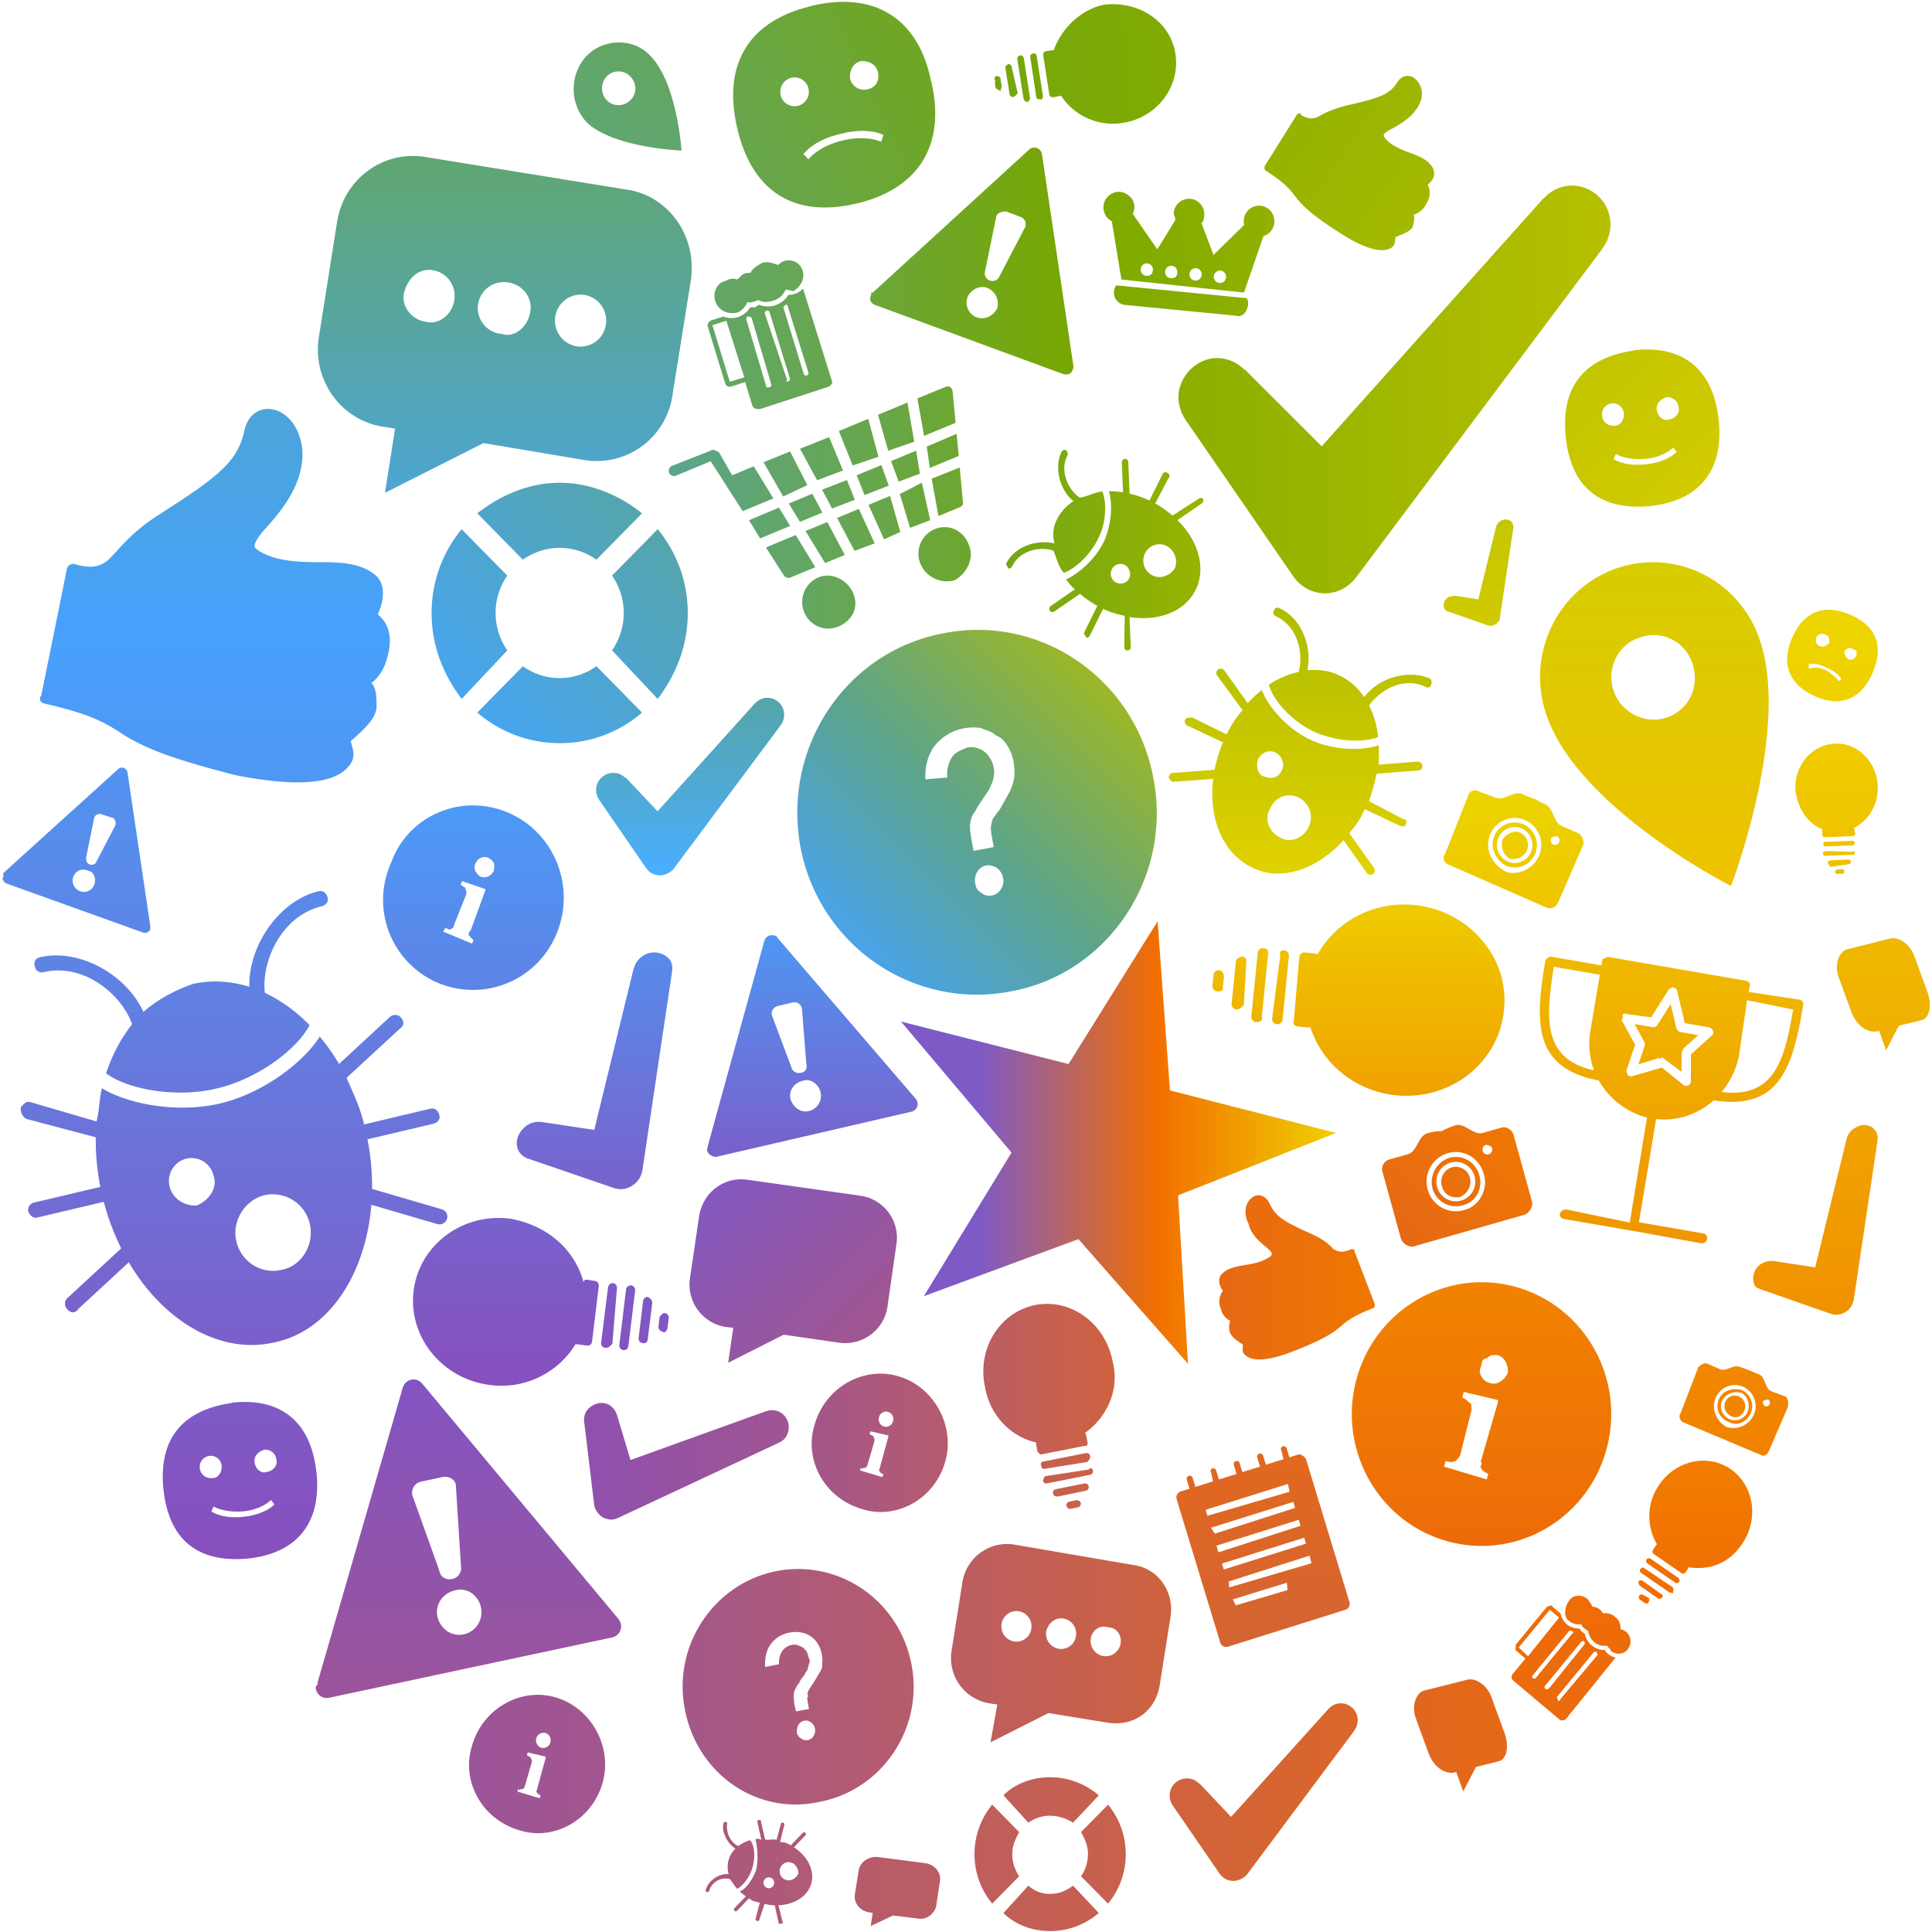 <svg width="48" height="48" viewBox="0 0 48 48" fill="none" xmlns="http://www.w3.org/2000/svg"><path fill-rule="evenodd" clip-rule="evenodd" d="m10.78 27.916-1.65.39c.083.419.118.832.114 1.232l1.735.507c.102.03.159.136.127.237a.197.197 0 0 1-.242.129l-1.638-.478c-.137 1.705-1.04 3.128-2.394 3.415-1.354.32-2.767-.519-3.632-1.987l-1.261 1.165c-.079.12-.201.09-.274-.007a.19.19 0 0 1 .011-.27l1.336-1.234a6.008 6.008 0 0 1-.434-1.156l-1.649.39c-.1.025-.172-.039-.225-.141a.19.19 0 0 1 .14-.23l1.649-.39a6.04 6.04 0 0 1-.114-1.232l-1.735-.46a.305.305 0 0 1-.127-.283c.082-.102.14-.16.242-.13l1.639.479c.073-.286.069-.562.133-.826.633.388 1.86.634 2.94.378 1.08-.256 2.074-1.028 2.473-1.66.173.207.335.434.48.68l1.26-1.166a.195.195 0 0 1 .274.007c.073.087.096.197-.01.27L8.61 26.779c.178.412.342.744.435 1.157l1.648-.391c.1-.024.202.04.225.179.024.065-.04.168-.14.192Zm-6.148.87a.572.572 0 0 0-.42.686c.071.307.373.498.675.478.303-.123.525-.43.42-.738a.562.562 0 0 0-.675-.426Zm1.94.909c-.504.12-.817.665-.7 1.143.117.512.621.83 1.125.711.503-.095.817-.631.7-1.143a.944.944 0 0 0-1.126-.711Zm1.43-7.182c-1.032.244-1.512 1.4-1.421 2.154.395.186.772.456 1.11.802-.293.574-1.249 1.324-2.304 1.574-1.056.25-2.24.007-2.752-.377.153-.462.373-.872.647-1.218-.246-.716-1.18-1.537-2.212-1.293-.067.024-.201-.04-.2-.142-.048-.102.015-.205.115-.228.976-.232 2.152.422 2.577 1.354.348-.297.76-.53 1.23-.692.469-.111.951-.067 1.403.068-.024-1.027.746-2.142 1.722-2.373.1-.024.201.04.225.168.023.077-.04.179-.14.203Z" fill="url(#a)"/><path fill-rule="evenodd" clip-rule="evenodd" d="m19.486 45.338-.105.426a.47.47 0 0 1 .265.083l.3-.312a.043.043 0 0 1 .063 0 .048.048 0 0 1 0 .066l-.284.294c.336.221.52.57.433.893-.086.324-.418.53-.817.548l.098.4c.033.073-.009.05-.033.056-.012.007-.048-.007-.054.015l-.103-.47a.86.86 0 0 1-.253-.038l-.139.419c-.006 0-.03.014-.055.007-.01-.007-.037-.025-.03-.055l.104-.395c-.061-.03-.184-.025-.266-.114l-.299.311a.043.043 0 0 1-.063 0 .048.048 0 0 1 0-.065l.283-.294a1.21 1.21 0 0 1-.154-.122c.15-.042.34-.324.408-.535.07-.305.022-.59-.015-.759.015-.013.08-.022.146.014l-.098-.438a.048.048 0 0 1 .033-.058c.023-.006.053.008.054.033l.103.453c.094.024.19-.016.287.008l.105-.395a.044.044 0 0 1 .055-.031.045.045 0 0 1 .03.055Zm-.513 1.404a.136.136 0 0 0 .094.166.133.133 0 0 0 .163-.095.136.136 0 0 0-.094-.166.133.133 0 0 0-.163.095Zm.405-.31a.226.226 0 0 0 .156.277c.119.033.24-.038.301-.158.004-.12-.066-.245-.184-.278a.222.222 0 0 0-.273.16Zm-1.315-1.112c-.027.247.117.479.282.544a.91.91 0 0 1 .29-.145c.115.127.132.414.064.666-.067.253-.25.477-.387.543-.071-.085-.124-.178-.177-.242a.422.422 0 0 0-.515.291.044.044 0 0 1-.054.032.045.045 0 0 1-.032-.055c.063-.233.33-.41.569-.395a.65.65 0 0 1-.004-.34c.03-.111.09-.209.172-.29-.177-.11-.356-.4-.294-.633a.044.044 0 0 1 .054-.031c.044.006.038.031.032.055Z" fill="url(#b)"/><path fill-rule="evenodd" clip-rule="evenodd" d="m34.79 20.52-.886-.417c-.11.274-.238.42-.38.6l.612.858c.036.092.025.119-.025.153a.113.113 0 0 1-.155-.029l-.577-.809c-.658.726-1.553 1.031-2.247.688-.755-.343-1.11-1.235-.99-2.214l-.98.074c-.062.005-.08-.04-.123-.101a.107.107 0 0 1 .1-.119l1.038-.079a3.47 3.47 0 0 1 .206-.682l-.885-.417a.11.11 0 0 1-.053-.146c.025-.055.09-.049.176-.054l.853.418c.109-.22.237-.42.397-.6l-.63-.858a.109.109 0 0 1 .025-.153.113.113 0 0 1 .156.029l.577.809c.11-.122.228-.23.35-.328.151.405.623.96 1.203 1.233.58.274 1.302.282 1.704.139.006.157 0 .318 0 .482l.96-.075a.115.115 0 0 1 .122.102.107.107 0 0 1-.099.119l-1.038.079a5.244 5.244 0 0 1-.189.682l.868.456c.054-.013.078.052.053.107-.026.055-.04.08-.144.054Zm-3.098-1.823c-.163-.077-.347-.005-.43.16-.076.165-.005.414.157.438.2.076.355.005.43-.16.076-.141.005-.361-.157-.438Zm.564 1.113c-.271-.127-.592-.008-.718.318-.125.224-.008.55.263.678.27.156.592.008.717-.267a.553.553 0 0 0-.262-.729Zm3.158-2.747c-.554-.262-1.141.09-1.398.466.114.227.192.485.224.782-.333.138-1.002.134-1.597-.134-.567-.267-1.02-.792-1.119-1.164a2.13 2.13 0 0 1 .741-.32c.117-.415.008-1.125-.575-1.386-.054-.026-.077-.09-.034-.14.007-.06.071-.085.125-.06.555.248.83.97.698 1.546.276-.027.556.01.8.13.253.118.457.306.615.537.348-.475 1.087-.704 1.64-.457.025.026.049.091.023.146-.025.092-.089.08-.143.054Z" fill="url(#c)"/><path fill-rule="evenodd" clip-rule="evenodd" d="m29.027 11.887-.326.622c.159.087.302.189.43.3l.685-.441c-.007.014.043-.016.067.022a.087.087 0 0 1-.025.117l-.604.416c.53.514.715 1.215.448 1.738-.268.54-.927.783-1.64.669l.032.741c.002.046-.033.086-.066.09-.056.003-.094-.032-.096-.067l.012-.796a2.104 2.104 0 0 1-.538-.172l-.326.658c-.02.04-.068.095-.107.036.002-.02-.056-.069-.036-.11l.326-.657a2.506 2.506 0 0 1-.43-.3l-.64.44a.078.078 0 0 1-.111-.022.087.087 0 0 1 .024-.116l.605-.417c-.086-.043-.163-.177-.23-.238.298-.138.714-.481.928-.912.213-.432.236-.976.141-1.283.115 0 .232.008.352.027l-.031-.742a.086.086 0 0 1 .077-.09c.045-.003.082.032.084.09l.033.774c.164.038.33.095.493.172l.326-.659a.08.08 0 0 1 .108-.036c.04.02.107.07.035.146Zm-1.405 2.258a.247.247 0 0 0 .107.328c.119.06.264.012.323-.098.06-.101.012-.278-.106-.339a.239.239 0 0 0-.324.109Zm.827-.4a.41.41 0 0 0 .178.548c.198.101.439.02.564-.18a.448.448 0 0 0-.204-.548.398.398 0 0 0-.538.18Zm-1.931-2.422c-.204.386.038.864.306 1.04.212-.028.36-.133.564-.151.106.255.11.78-.122 1.202-.21.422-.612.75-.839.817-.145-.178-.17-.364-.255-.55-.299-.107-.82-.028-1.024.384-.02.04-.069.091-.108.036-.004-.02-.056-.069-.036-.11.193-.389.727-.603 1.198-.489a.788.788 0 0 1 .06-.601c.093-.188.235-.337.408-.45-.34-.274-.488-.838-.296-1.227a.08.08 0 0 1 .108-.037c.04.02.056.07.036.136Z" fill="url(#d)"/><path fill-rule="evenodd" clip-rule="evenodd" d="M32.556 25.518a.126.126 0 0 1-.059.01l-.258-.027c-.072-.008-.123-.073-.098-.095l.14-1.625a.13.13 0 0 1 .141-.118l.259.027c.02.002.039.01.056.02.453-.817 1.39-1.33 2.412-1.224 1.354.14 2.362 1.31 2.217 2.616-.13 1.304-1.334 2.249-2.69 2.109-1.022-.106-1.837-.799-2.12-1.693Zm-.534-1.764-.157 1.575a.13.13 0 0 1-.143.118.131.131 0 0 1-.116-.144l.204-1.575c-.04-.073.025-.126.096-.118a.131.131 0 0 1 .116.144Zm-.516-.053-.158 1.575c.038.073-.055.125-.142.118a.131.131 0 0 1-.116-.145l.157-1.575a.13.13 0 0 1 .143-.118c.108.008.123.072.116.145Zm-.543.21-.06 1.05c-.052.072-.116.125-.187.117a.131.131 0 0 1-.116-.145l.105-1.05c.007-.072.07-.09.142-.117.115.007.123.072.116.144Zm-.556.385-.026.217c.027.073-.023.125-.142.118a.131.131 0 0 1-.116-.145l.026-.262a.13.13 0 0 1 .142-.118c.071.007.123.072.116.19Z" fill="url(#e)"/><path fill-rule="evenodd" clip-rule="evenodd" d="M14.5 31.855c.016-.06.033-.063.093-.06l.184.028a.115.115 0 0 1 .1.128l-.168 1.378c-.008.075-.064.109-.127.1l-.226-.028c-.018-.002-.034.015-.048-.02a2.153 2.153 0 0 1-2.137 1.028c-1.185-.148-2.034-1.194-1.895-2.335.138-1.141 1.211-1.946 2.396-1.797.894.158 1.596.735 1.827 1.578Zm.435 1.502.167-1.34c.008-.1.065-.146.127-.138a.115.115 0 0 1 .099.13l-.114 1.377c-.061.063-.1.108-.18.1a.115.115 0 0 1-.1-.129Zm.452.057.167-1.377a.114.114 0 0 1 .127-.101.115.115 0 0 1 .099.129l-.168 1.377a.114.114 0 0 1-.127.101.115.115 0 0 1-.098-.129Zm.48-.173.11-.918a.114.114 0 0 1 .127-.1c.063.051.107.076.1.157l-.112.898c-.008.081-.065.1-.127.092a.115.115 0 0 1-.099-.129Zm.493-.288.027-.23c.008-.011.065-.108.127-.1a.115.115 0 0 1 .1.13l-.029.229c-.007.063-.064.16-.127.1a.115.115 0 0 1-.098-.129Z" fill="url(#f)"/><path fill-rule="evenodd" clip-rule="evenodd" d="M46.058 20.572a.058.058 0 0 1 .008.025l.026.116c.012.032-.045.059-.076.06l-.682.027a.057.057 0 0 1-.06-.056l-.004-.073c0-.052.002-.06.006-.068-.378-.15-.62-.532-.671-.99-.023-.606.416-1.116.994-1.138.552-.023 1.03.451 1.053 1.057.017.458-.23.86-.594 1.04Zm-.72.344.682-.027a.057.057 0 0 1 .06.055.057.057 0 0 1-.055.06l-.683.027c-.031.001-.044-.023-.035-.055-.025-.032 0-.06.03-.06Zm.04.23.65.015c.032-.012.059-.018.06.014a.057.057 0 0 1-.055.06l-.682.027c-.031.002-.058-.017-.059-.055-.001-.032.023-.06.085-.06Zm.138.227.408-.018a.057.057 0 0 1 .06.056.058.058 0 0 1-.056.06l-.454.068c-.032-.049-.058-.074-.06-.106 0-.032.024-.058.102-.06Zm.163.225.083-.005a.057.057 0 0 1 .06.056c0 .032-.024.059-.05.06l-.119.004a.057.057 0 0 1-.059-.055c-.001-.032.023-.059.084-.06Z" fill="url(#g)"/><path fill-rule="evenodd" clip-rule="evenodd" d="M26.962 35.595c.009.052.016.023.018.038l.035.18c.01.05.018.123-.07.108l-1.064.212c-.049.01-.061-.023-.106-.072l-.034-.18c-.003-.015-.002.017.002-.043-.627-.141-1.152-.67-1.272-1.384-.2-.945.365-1.853 1.245-2.03.881-.175 1.743.448 1.925 1.393.19.713-.15 1.405-.679 1.778Zm-1.046.718 1.063-.212a.09.09 0 0 1 .106.072c.01.05-.022.098-.071.149l-1.063.171c-.031.01-.096-.023-.075-.072-.04-.05-.009-.098.04-.108Zm.07.36 1.063-.163c.049-.059.096-.026.106.023a.092.092 0 0 1-.072.108l-1.062.212c-.05.01-.097-.004-.106-.072.018-.05.022-.098.07-.108Zm.247.325.708-.142c.061-.01.097.023.106.073a.092.092 0 0 1-.071.108l-.68.141c-.078.01-.125-.022-.135-.072a.092.092 0 0 1 .072-.108Zm.351.307.161-.035c.049.005.096.022.106.072a.092.092 0 0 1-.071.108l-.177.035c-.05.01-.09-.022-.106-.072-.01-.05.022-.098.087-.108Z" fill="url(#h)"/><path fill-rule="evenodd" clip-rule="evenodd" d="M26.358 2.373a.079.079 0 0 1-.034.015l-.16.027a.082.082 0 0 1-.094-.069l-.153-.979a.083.083 0 0 1 .067-.095l.172-.026c.002-.002.014 0 .026.004.17-.52.678-1.032 1.266-1.135.842-.093 1.628.41 1.755 1.22.128.812-.451 1.58-1.294 1.716a1.536 1.536 0 0 1-1.55-.678Zm-.602-.98.154.98c.007.044-.023.125-.058.094a.136.136 0 0 1-.102-.03l-.154-1.018c-.007-.045.023-.087.093-.094.018-.008.06.023.067.068Zm-.32.052.153.98c.007.044-.023.087-.067.113-.045-.012-.086-.043-.093-.088l-.154-.979a.082.082 0 0 1 .067-.094.081.081 0 0 1 .093.068Zm-.296.244.144.624c-.034.045-.065.087-.11.095a.081.081 0 0 1-.092-.069l-.103-.653c-.007-.045.024-.058.068-.094.044-.007.086.023.093.097Zm-.283.268.026.163c.007.046-.023.088-.02.143-.092-.04-.133-.071-.14-.117l-.003-.163c-.03-.045 0-.087.044-.094a.082.082 0 0 1 .093.068Z" fill="url(#i)"/><path fill-rule="evenodd" clip-rule="evenodd" d="M41.992 38.944c-.03-.015-.034-.004-.04.005l-.078.118a.07.07 0 0 1-.097.018l-.692-.478a.072.072 0 0 1-.019-.098l.078-.117a.068.068 0 0 1 .025-.022 1.368 1.368 0 0 1 .047-1.472c.41-.615 1.209-.793 1.782-.397s.705 1.216.302 1.831c-.319.496-.801.68-1.307.612Zm-.986-.22.692.479c.032.04.04.066.019.098a.069.069 0 0 1-.097.019l-.692-.478a.072.072 0 0 1-.019-.099.07.07 0 0 1 .097-.018Zm-.157.235.71.478c.014.022.023.066.001.153-.022-.022-.065-.014-.097-.036l-.692-.478c-.032-.022-.04-.066-.018-.09.021-.04.087-.049.096-.027Zm-.04.314.46.329c.06.012.04.109.019.088a.069.069 0 0 1-.097.02l-.461-.32c0-.022-.04-.066-.019-.098a.07.07 0 0 1 .097-.019Zm.015.354.15.08c-.002.022.006.066-.016.098-.015.045-.065.041-.097.02l-.115-.08a.072.072 0 0 1-.019-.099.069.069 0 0 1 .097-.019Z" fill="url(#j)"/><path fill-rule="evenodd" clip-rule="evenodd" d="M15.424 40.348a.28.28 0 0 1-.214.333l-7.036 1.5a.277.277 0 0 1-.327-.218c-.01-.048-.006-.053.059-.14l-.022-.001 2.127-7.362h.003a.273.273 0 0 1 .462-.098l.001-.002 4.886 5.86-.002.002a.28.28 0 0 1 .063.126Zm-4.426-3.652-.541.116a.281.281 0 0 0-.214.332l.668 1.868c.031.181.178.25.327.218a.281.281 0 0 0 .214-.333l-.126-1.983c.001-.152-.178-.25-.328-.218Zm.338 2.809c-.34.064-.531.362-.469.665.079.304.356.5.655.435a.562.562 0 0 0 .428-.665c-.063-.304-.342-.499-.614-.435Z" fill="url(#k)"/><path fill-rule="evenodd" clip-rule="evenodd" d="M26.656 9.175c-.036.101-.104.154-.245.117l-4.678-1.719c-.1-.036-.15-.147-.085-.249-.018-.032.001-.058.025-.065v.02l3.903-3.57h.002a.188.188 0 0 1 .185-.032c.065.024.109.081.122.145h.001l.78 5.256h-.002a.194.194 0 0 1-.008.097ZM25.357 5.39l-.348-.133c-.11-.005-.22.016-.256.117l-.276 1.347a.196.196 0 0 0 .115.249.19.19 0 0 0 .245-.117l.635-1.214a.195.195 0 0 0-.115-.25Zm-.83 1.762c-.199-.073-.418.055-.49.234a.39.39 0 0 0 .23.498c.199.073.418-.031.51-.233a.421.421 0 0 0-.25-.499Z" fill="url(#l)"/><path fill-rule="evenodd" clip-rule="evenodd" d="M3.727 23.105c-.027.05-.106.088-.179.062L.144 21.944c-.072-.054-.11-.136-.053-.155-.022-.078-.008-.097.01-.112L.1 21.676l2.841-2.573v.001a.137.137 0 0 1 .224.082h.002l.567 3.825h-.002a.266.266 0 0 1-.005.094Zm-.907-2.778-.3-.096a.139.139 0 0 0-.179.085l-.2.98c-.01.073.012.154.084.18.097.027.152-.01.178-.084l.462-.884a.178.178 0 0 0-.045-.181Zm-.607 1.315c-.18-.085-.325-.01-.392.138a.284.284 0 0 0 .167.362.277.277 0 0 0 .357-.17c.052-.147-.023-.31-.132-.33Z" fill="url(#m)"/><path fill-rule="evenodd" clip-rule="evenodd" d="M22.794 27.386a.194.194 0 0 1-.145.232l-4.852 1.123c-.076.01-.206-.055-.229-.16-.007.012-.005-.067.025-.075l-.016-.005 1.414-5.133h.002a.192.192 0 0 1 .138-.128c.068-.016.187.008.18.055h.001l3.438 4.003v.001a.193.193 0 0 1 .044.087Zm-3.098-2.481-.357.085c-.12.024-.184.128-.161.233l.48 1.285c.024.105.126.17.23.147.15-.024.167-.128.144-.232l-.108-1.371a.191.191 0 0 0-.228-.147Zm.274 1.94c-.247.047-.377.255-.33.465.074.21.25.34.457.294a.39.39 0 0 0 .29-.465c-.047-.21-.252-.341-.417-.294Z" fill="url(#n)"/><path fill-rule="evenodd" clip-rule="evenodd" d="m14.523 11.43-2.51-.422-2.449 1.236.252-1.595-.314-.05c-1.04-.17-1.747-1.165-1.58-2.222l.454-2.871c.167-1.057 1.146-1.777 2.185-1.607l5.06.82c1 .17 1.713 1.165 1.54 2.265l-.453 2.828a1.9 1.9 0 0 1-2.185 1.618ZM10.76 6.713c-.346-.056-.632.183-.728.587-.056.301.18.633.527.69.346.1.682-.184.728-.536a.645.645 0 0 0-.527-.74Zm1.883.308a.645.645 0 1 0-.17 1.276c.315.105.641-.183.697-.536.08-.352-.18-.684-.527-.74Zm1.883.307a.637.637 0 0 0-.729.536.645.645 0 0 0 .527.74.637.637 0 0 0 .728-.535.645.645 0 0 0-.526-.74Z" fill="url(#o)"/><path fill-rule="evenodd" clip-rule="evenodd" d="m27.528 42.801-1.478-.241-1.441.728.169-.94-.206-.03a1.14 1.14 0 0 1-.93-1.308l.267-1.69a1.125 1.125 0 0 1 1.287-.946l2.956.507c.612.076 1.029.661.93 1.284l-.267 1.69c-.098.642-.632 1.046-1.287.946Zm-2.215-2.77a.375.375 0 0 0-.429.315.38.38 0 0 0 .31.436.375.375 0 0 0 .429-.315.38.38 0 0 0-.31-.436Zm1.108.181c-.204-.033-.372.108-.428.315a.38.38 0 0 0 .31.436.37.37 0 0 0 .429-.315.38.38 0 0 0-.31-.436Zm1.109.22c-.204-.072-.396.069-.429.276a.38.38 0 0 0 .31.436.375.375 0 0 0 .43-.315c.032-.207-.107-.403-.311-.397Z" fill="url(#p)"/><path fill-rule="evenodd" clip-rule="evenodd" d="m22.795 47.664-.607-.074-.556.262.051-.328-.072-.009c-.24-.03-.406-.232-.372-.45l.093-.589c.034-.217.255-.368.495-.337l1.154.15c.24.03.406.231.372.448l-.093.611c-.034.196-.247.367-.465.316Z" fill="url(#q)"/><path fill-rule="evenodd" clip-rule="evenodd" d="m47.728 25.348-.552.137-.317.609-.176-.49-.033.017c-.26.057-.536-.157-.652-.477l-.318-.87c-.117-.32.018-.626.195-.683l1.083-.273c.224-.057.523.157.618.477l.317.87c.117.352.03.646-.165.683Z" fill="url(#r)"/><path fill-rule="evenodd" clip-rule="evenodd" d="m37.223 43.762-.553.137-.317.609-.176-.49-.033.018c-.259.056-.535-.157-.652-.478l-.317-.87c-.117-.32.017-.626.194-.682l1.084-.274c.224-.057.522.157.617.477l.318.87c.116.352.03.646-.165.683Z" fill="url(#s)"/><path fill-rule="evenodd" clip-rule="evenodd" d="m20.847 33.359-1.376-.199-1.379.697.125-.87-.175-.017a1.067 1.067 0 0 1-.902-1.2l.224-1.518c.083-.624.621-1.024 1.202-.942l2.805.396c.581.082.985.616.902 1.192l-.224 1.566c-.083.576-.62.977-1.202.895Z" fill="url(#t)"/><path fill-rule="evenodd" clip-rule="evenodd" d="m28.76 22.889-2.212 3.547-4.164-1.056 2.747 3.256-2.178 3.567 3.84-1.417 2.722 3.096-.247-4.184 3.925-1.551-4.126-1.056-.306-4.202Z" fill="url(#u)"/><path fill-rule="evenodd" clip-rule="evenodd" d="M39.053 4.61a.938.938 0 0 0-.7.322l-.006-.006-5.509 6.162-1.91-1.907-.015.003a.943.943 0 0 0-.676-.288c-.508 0-.958.457-.958.974 0 .208.072.4.174.558l2.682 3.897h.002c.173.25.459.416.783.416.311 0 .585-.153.76-.386l.003.002 6.132-8.183-.003-.002a.976.976 0 0 0 .2-.588.966.966 0 0 0-.959-.974Z" fill="url(#v)"/><path fill-rule="evenodd" clip-rule="evenodd" d="M19.376 35.083a.406.406 0 0 0-.334-.021l-.002-.004-3.375 1.215-.338-1.123h-.001a.42.42 0 0 0-.202-.25c-.204-.11-.456.001-.565.175a.427.427 0 0 0-.045.25l.248 2.063c.017.126.118.25.218.317.17.064.256.062.37.009v.001l4.004-1.872v-.001c.08-.038.165-.1.194-.185a.428.428 0 0 0-.172-.574Z" fill="url(#w)"/><path fill-rule="evenodd" clip-rule="evenodd" d="M33.314 42.318a.408.408 0 0 0-.305.14l-.003-.002-2.42 2.684-.783-.83h-.01c-.1-.077-.158-.125-.318-.125a.426.426 0 0 0-.341.667h-.001L30.3 46.55c.076.108.2.18.342.18a.477.477 0 0 0 .349-.168l-.003.001L33.646 43l-.002-.001a.426.426 0 0 0 .087-.256.42.42 0 0 0-.417-.425Z" fill="url(#x)"/><path fill-rule="evenodd" clip-rule="evenodd" d="M19.065 17.336a.408.408 0 0 0-.305.14l-.003-.002-2.42 2.683-.783-.83-.01.001c-.1-.077-.158-.125-.318-.125a.426.426 0 0 0-.341.667h-.001l1.168 1.697c.076.11.2.181.342.181a.477.477 0 0 0 .349-.168l-.003.001 2.657-3.563-.002-.001a.426.426 0 0 0 .087-.257.42.42 0 0 0-.417-.424Z" fill="url(#y)"/><path fill-rule="evenodd" clip-rule="evenodd" d="M15.978 23.744a.543.543 0 0 0-.233.328h-.005l-.976 4-1.302-.196v.001a.535.535 0 0 0-.372.084c-.236.172-.321.447-.19.656a.4.4 0 0 0 .214.166l2.147.736a.51.51 0 0 0 .451-.066.542.542 0 0 0 .245-.37h.002l.74-4.952h-.001c.015-.1 0-.2-.055-.287a.508.508 0 0 0-.665-.1Z" fill="url(#z)"/><path fill-rule="evenodd" clip-rule="evenodd" d="M37.274 12.947a.244.244 0 0 0-.104.147h-.002l-.439 1.795-.584-.088c-.054.017-.114.004-.167.038-.105.069-.144.212-.085.294.023.037.057.062.135.075h-.002l.94.33h.002a.196.196 0 0 0 .187-.03c.063-.04.124-.102.11-.165l.333-2.223a.198.198 0 0 0-.025-.128c-.059-.094-.193-.114-.299-.045Z" fill="url(#A)"/><path fill-rule="evenodd" clip-rule="evenodd" d="M46.09 28.023a.398.398 0 0 0-.207.262h-.003l-.782 3.202-1.041-.158v.002a.484.484 0 0 0-.298.067.43.43 0 0 0-.152.564c.04.025.101.07.21.093l-.004.001 1.683.589v-.001a.42.42 0 0 0 .361-.052.434.434 0 0 0 .196-.296h.002l.593-3.964h-.002c.012-.08 0-.16-.044-.229-.104-.167-.343-.203-.511-.08Z" fill="url(#B)"/><path fill-rule="evenodd" clip-rule="evenodd" d="M25.077 24.637c-2.423.452-4.749-1.178-5.194-3.618-.444-2.488 1.16-4.852 3.583-5.29 2.423-.466 4.749 1.164 5.194 3.628.467 2.464-1.16 4.864-3.583 5.28Zm-.698-2.454a.327.327 0 0 0 .486-.09.343.343 0 0 0 .054-.283.378.378 0 0 0-.15-.244.375.375 0 0 0-.262-.065.327.327 0 0 0-.224.156.384.384 0 0 0-.054.282c.019.147.068.183.15.244Zm.644-3.666c-.078-.12-.171-.215-.281-.244-.11-.113-.233-.118-.369-.184a1.185 1.185 0 0 0-.422.006 1.193 1.193 0 0 0-.72.424c-.174.225-.253.506-.24.843l.544-.043a.808.808 0 0 1 .108-.494c.085-.137.212-.174.383-.253a.535.535 0 0 1 .422.097.647.647 0 0 1 .24.4.59.59 0 0 1-.002.243.751.751 0 0 1-.076.219c-.018.07-.074.14-.12.21-.044.068-.09.136-.135.203a1.192 1.192 0 0 0-.126.216.454.454 0 0 0-.1.18.74.74 0 0 0-.03.196c0 .07.008.156.026.258l.062.345.502-.093-.045-.25a1.553 1.553 0 0 1-.025-.2c-.003-.053.001-.104.013-.105a.445.445 0 0 1 .055-.185c.026-.006.062-.102.107-.136l.043-.054.25-.45c.053-.107.089-.218.108-.332.018-.115.015-.19-.01-.387a1.165 1.165 0 0 0-.162-.43Z" fill="url(#C)"/><path fill-rule="evenodd" clip-rule="evenodd" d="M20.354 44.768c-1.565.342-3.06-.715-3.347-2.342-.286-1.585.762-3.105 2.304-3.396 1.56-.291 3.055.758 3.341 2.356.286 1.571-.745 3.091-2.298 3.382ZM19.9 43.19a.21.21 0 0 0 .312-.058.246.246 0 0 0 .035-.182.244.244 0 0 0-.096-.157.21.21 0 0 0-.312.058.349.349 0 0 0-.036.227c.012.02.044.085.097.112Zm.414-2.358a.608.608 0 0 0-.418-.275.73.73 0 0 0-.266.003.727.727 0 0 0-.469.273c-.111.145-.162.326-.153.584l.349-.07a.52.52 0 0 1 .07-.317.381.381 0 0 1 .246-.163.345.345 0 0 1 .145.004c.047.03.089.03.126.059a.4.4 0 0 1 .098.107c.028.044.046.145.056.168.028.038.024.09 0 .138-.012.049-.028.096-.034.141a.613.613 0 0 0-.092.157c-.03.022-.058.066-.088.109-.036.09-.067.1-.09.14-.025.077-.043.076-.055.115a.472.472 0 0 0-.019.125c0 .046.005.11.016.214l.04.175.323-.06-.029-.16a1.197 1.197 0 0 1-.016-.12c.05-.044.001-.077.008-.107.008-.03.02-.06.036-.09.017-.029.04-.065.069-.108l.028-.039.16-.263c.034-.07.091-.14.07-.215a.737.737 0 0 0-.007-.249.75.75 0 0 0-.104-.276Z" fill="url(#D)"/><path fill-rule="evenodd" clip-rule="evenodd" d="M9.654 16.201c-.045.207-.13.548-.429.768.12.115.13.316.13.58-.002.28-.27.54-.637.86.008.139.179.382-.074.65-.391.45-1.392.473-2.777.203-1.68-.426-2.334-.704-2.878-1.06-.47-.309-.894-.497-1.904-.726v-.004c-.08-.022-.132-.105-.061-.19l.638-3.146a.159.159 0 0 1 .19-.122c.003 0 .005.003.008.004.457.127.698.066.968-.25.217-.228.486-.572 1.113-.976 1.513-.966 1.961-1.326 2.13-2.092.1-.454.438-.59.73-.524.468.106.845.748.67 1.496-.124.564-.505 1.043-.798 1.372-.182.204-.37.415-.346.552.007.002.054.089.326.201.384.159.9.172 1.335.17.538-.002 1.004.04 1.34.323.207.174.264.529.056.974.272.214.354.553.27.937Z" fill="url(#E)"/><path fill-rule="evenodd" clip-rule="evenodd" d="M30.33 32.512a.432.432 0 0 0 .235.303.437.437 0 0 0-.021.238c.022.142.155.236.334.35.006.06-.044.204.075.276.198.168.632.11 1.21-.119.702-.278.966-.442 1.178-.633.183-.164.39-.274.803-.441l-.007-.002c.012-.015.03-.054.016-.09l-.504-1.313c.031-.036-.054-.054-.09-.04l-.003.002c-.19.076-.297.076-.434-.017-.1-.11-.248-.24-.545-.372-.71-.317-.888-.441-1.029-.743-.1-.207-.256-.244-.378-.195-.18.077-.32.357-.148.691.047.236.242.417.39.54.092.076.187.154.184.202-.001.014.014.055-.126.122-.155.094-.378.134-.566.163-.214.035-.43.085-.558.23-.078.09-.08.246.037.408a.434.434 0 0 0-.053.44Z" fill="url(#F)"/><path fill-rule="evenodd" clip-rule="evenodd" d="M35.435 5.065a.516.516 0 0 1-.31.27c.027.064.008.16-.027.302-.052.1-.212.171-.425.253-.018.063.01.195-.12.276-.26.135-.706-.018-1.27-.383-.684-.437-.93-.672-1.115-.919-.16-.213-.317-.365-.729-.63l.002-.003c-.033-.023-.024-.068-.021-.102l.802-1.281c.045-.036.068-.046.103-.014l.003.03c.186.096.299.107.468.01.122-.069.306-.161.647-.25.814-.184 1.078-.268 1.273-.58.115-.184.287-.19.406-.113.19.124.317.446.06.792-.143.21-.387.36-.569.458-.113.06-.23.123-.235.174-.002.016.005.062.108.156.145.133.372.223.564.293.239.086.438.181.543.361.064.111.066.277-.124.424.082.156.064.32-.034.476Z" fill="url(#G)"/><path fill-rule="evenodd" clip-rule="evenodd" d="M35.898 38.274c-1.707-.511-2.683-2.332-2.18-4.067.502-1.727 2.294-2.728 4-2.217 1.707.511 2.684 2.332 2.18 4.067-.502 1.736-2.293 2.728-4 2.217Zm1.512-4.435a.328.328 0 0 0-.203-.172c-.091.001-.179-.017-.264.08-.085 0-.142.072-.133.167-.064.137-.055.187-.009.274a.333.333 0 0 0 .205.17c.09.027.177.03.262-.03a.503.503 0 0 0 .193-.215.537.537 0 0 0-.05-.274Zm-.433 2.78a.478.478 0 0 1-.078-.044c-.025-.017-.046-.035-.036-.01-.056-.067-.074-.097-.082-.133.024-.036.049-.076.008-.12l.433-1.496-.017-.036-.837-.197-.04.138a.567.567 0 0 1 .105.06c.05.058.063.05.078.07.06.028.036.062.044.1a.234.234 0 0 1-.006.124l-.276 1.097c-.055.078-.074.082-.096.117a.243.243 0 0 1-.172.028 1.856 1.856 0 0 1-.089-.016l-.04.137 1.061.318.04-.138Z" fill="url(#H)"/><path fill-rule="evenodd" clip-rule="evenodd" d="M10.903 24.428a2.237 2.237 0 0 1-1.188-2.987c.414-1.173 1.73-1.738 2.883-1.262 1.155.476 1.71 1.813 1.243 2.986a2.243 2.243 0 0 1-2.938 1.263Zm1.368-2.983a.301.301 0 0 0-.143-.134.228.228 0 0 0-.186.003c-.063.028-.094.074-.132.139a.248.248 0 0 0 0 .192c.047.064.07.108.131.133.06.025.122.024.185-.003a.302.302 0 0 0 .143-.138.46.46 0 0 0 .002-.192Zm-.504 1.905c-.018-.01-.036.004-.031-.036a.132.132 0 0 1-.062-.04c.016-.02-.027-.042-.03-.026-.004-.067 0-.094.047-.124l.37-1.012-.01-.026-.57-.196-.036.093a.396.396 0 0 1 .068.049c.067.02.04.039.05.055.013.02.02.045.024.082a.157.157 0 0 1-.013.076l-.296.742c-.013.074-.028.055-.02.07a.39.39 0 0 0-.094.047c-.016-.019-.034-.027-.045-.032a.22.22 0 0 1-.06-.017l-.046.093.717.295.037-.093Z" fill="url(#I)"/><path fill-rule="evenodd" clip-rule="evenodd" d="M21.427 37.495c-.944-.268-1.456-1.223-1.192-2.085.264-.96 1.245-1.48 2.1-1.212.895.268 1.407 1.266 1.143 2.134-.264.91-1.203 1.431-2.05 1.163Zm.745-2.327a.172.172 0 0 0-.107-.09.17.17 0 0 0-.138.016.184.184 0 0 0-.088.114.185.185 0 0 0 .014.143c.024.046.06.075.107.09a.17.17 0 0 0 .138-.017.182.182 0 0 0 .088-.112.188.188 0 0 0-.014-.144Zm-.227 1.459a.262.262 0 0 1-.041-.024c-.013-.009-.024.003-.034-.027a.087.087 0 0 1-.028-.047c-.004-.02-.002-.04.004-.015l.228-.833-.01-.019-.438-.103-.021.072a.299.299 0 0 1 .054.031c.05.014.034.026.042.037a.131.131 0 0 1 .02.118l-.167.575a.132.132 0 0 1-.029.055c-.012.013-.006.02-.05.023a.084.084 0 0 1-.031-.002c-.024.048-.04.02-.055-.008l-.021.072.556.167.021-.072Z" fill="url(#J)"/><path fill-rule="evenodd" clip-rule="evenodd" d="M12.914 45.475c-.944-.269-1.456-1.224-1.192-2.085.264-.96 1.245-1.48 2.099-1.213.896.269 1.408 1.266 1.144 2.135-.264.91-1.204 1.43-2.05 1.163Zm.745-2.328a.173.173 0 0 0-.107-.09.17.17 0 0 0-.138.017.184.184 0 0 0-.089.113.185.185 0 0 0 .015.144c.024.045.06.075.107.09a.17.17 0 0 0 .138-.017.182.182 0 0 0 .088-.113.188.188 0 0 0-.014-.144Zm-.227 1.459a.253.253 0 0 1-.041-.023c-.013-.009-.024.002-.034-.028a.087.087 0 0 1-.028-.047c-.004-.019-.003-.04.004-.014l.227-.834-.008-.018-.44-.104-.02.072a.299.299 0 0 1 .054.032c.049.013.033.026.042.037a.133.133 0 0 1 .02.117l-.168.576a.132.132 0 0 1-.028.055c-.012.013-.007.02-.05.022a.082.082 0 0 1-.032-.001c-.024.047-.039.019-.055-.009l-.02.072.556.167.02-.072Z" fill="url(#K)"/><path fill-rule="evenodd" clip-rule="evenodd" d="M43.006 22.012s-3.723-1.885-4.56-4.18c-.55-1.472.178-3.119 1.626-3.678 1.448-.559 3.068.182 3.618 1.654.838 2.245-.684 6.204-.684 6.204Zm-2.305-6.159c-.534.19-.802.798-.6 1.34.203.542.8.815 1.333.626.584-.223.802-.83.6-1.372a1.009 1.009 0 0 0-1.333-.593Z" fill="url(#L)"/><path fill-rule="evenodd" clip-rule="evenodd" d="M16.932 3.74s-1.67-.06-2.347-.692a1.217 1.217 0 0 1-.024-1.647c.431-.452 1.175-.463 1.585-.025.677.669.786 2.363.786 2.363Zm-1.863-1.838a.436.436 0 0 0 .01.593.408.408 0 0 0 .583-.009c.176-.166.155-.432-.009-.593a.408.408 0 0 0-.584.009Z" fill="url(#M)"/><path fill-rule="evenodd" clip-rule="evenodd" d="M42.576 27.337c-.38.342-.893.524-1.43.466l-.428 2.564 1.601.277a.118.118 0 0 1 .095.136c-.01.064-.07.107-.134.112L40.68 30.6l-.229-.039-1.601-.277a.118.118 0 0 1-.095-.136c.032-.064.088-.107.176-.096l1.56.323.428-2.61a1.934 1.934 0 0 1-1.197-.92c-1.658-.313-1.578-1.486-1.328-2.981.044-.064.1-.098.134-.097l1.258.218.02-.116c.01-.064.07-.055.133-.097l3.432.593c.063.011.14.072.095.137l-.02.143 1.258.19a.118.118 0 0 1 .095.137c-.25 1.495-.556 2.628-2.222 2.366Zm-3.063-1.725.233-1.395-1.144-.198c-.176 1.202-.332 2.277 1 2.574a1.969 1.969 0 0 1-.09-.981Zm2.956-.087-.61-.106-.19-.797a.117.117 0 0 0-.093-.089c-.047-.008-.051.014-.117.052l-.438.69-.61-.081c-.064-.036-.123.007-.089.072-.002.063-.043.053-.03.076h-.002l.335.615-.214.628-.005.019c.014.064.032.125.095.136.018.003.036 0 .053-.005v.002l.738-.213.532.432h.001c.014.01.03.018.048.021a.116.116 0 0 0 .134-.096v-.02h.002l.002-.664.516-.468-.001-.001c.019-.017.034-.04.038-.033.011-.09-.031-.146-.095-.17Zm.937-.676-.205 1.396a2.008 2.008 0 0 1-.428.883c1.35.18 1.574-.879 1.777-2.047l-1.144-.232Zm-1.588 1.206.001.002c-.019.017.005.04-.038.067-.001.006.03.013.03.02h-.032l-.001.485-.444-.33h-.001c-.014-.01.012-.018-.049-.022-.018.024-.036.05-.053.005v-.001l-.526.163.156-.46h-.002c.002-.007.006-.012.007-.006a.14.14 0 0 0-.015-.088l.002-.001-.243-.446.46.077c.035.008.08-.014.105-.052l.332-.523.144.604v.001c.021.045.046.08.093.089l.449.077-.375.34Z" fill="url(#N)"/><path fill-rule="evenodd" clip-rule="evenodd" d="m16.34 17.365-1.134-1.207a1.628 1.628 0 0 0 0-1.857l1.134-1.153c.465.563.747 1.288.747 2.081 0 .808-.282 1.518-.747 2.136Zm-2.435-3.753c-.34 0-.655.11-.914.294l-1.133-1.152c.553-.435 1.267-.76 2.047-.76.78 0 1.51.325 2.046.76l-1.133 1.152a1.564 1.564 0 0 0-.913-.294Zm-1.591 1.617c0 .346.107.666.29.929l-1.134 1.207c-.466-.618-.747-1.328-.747-2.136 0-.793.281-1.518.747-2.08l1.133 1.152c-.182.263-.29.582-.29.928Zm1.59 1.618c.34 0 .655-.11.914-.295l1.133 1.152a3.104 3.104 0 0 1-2.046.76c-.78 0-1.494-.286-2.047-.76l1.133-1.152c.259.185.573.295.914.295Z" fill="url(#O)"/><path fill-rule="evenodd" clip-rule="evenodd" d="m27.528 47.295-.67-.68a.962.962 0 0 0 .172-.549c0-.204-.064-.346-.171-.549l.67-.68c.274.332.44.76.44 1.229 0 .468-.166.897-.44 1.23Zm-1.438-2.184a.924.924 0 0 0-.54.173l-.62-.68c.278-.28.7-.449 1.16-.449.46 0 .882.17 1.21.449l-.641.68a1.093 1.093 0 0 0-.569-.173Zm-.94.955c0 .204.064.393.171.549l-.67.68a1.922 1.922 0 0 1-.44-1.229c0-.468.166-.897.44-1.23l.67.681c-.107.203-.17.345-.17.549Zm.94.987c.201 0 .387-.066.569-.205l.64.68c-.327.28-.748.449-1.209.449-.46 0-.882-.17-1.16-.449l.62-.68a.78.78 0 0 0 .54.206Z" fill="url(#P)"/><path fill-rule="evenodd" clip-rule="evenodd" d="M23.665 9.72h.002l.074.784-.782.325-.167-.93.707-.29c.056-.027.131.005.159.073.005.012.005.025.007.038Zm-.952 1.255-.646.224-.253-.894.732-.304.167.975Zm.142.792-.527.198-.189-.51.621-.258.095.57Zm.256 1.157-.501.19-.254-.841.547-.28.208.931Zm-1.926-1.359-.344-.856.73-.304.254.942-.64.218Zm-.388 1.303.54-.224.395.856-.5.187-.435-.819Zm-.373-.702.618-.24.197.491-.566.217-.249-.468Zm-.548-1.018.724-.288.344.83-.644.242-.424-.784Zm.624 2.842-.486-.797.54-.224.435.818-.489.203Zm-.903-1.48.585-.243.249.468-.556.23-.278-.455Zm-.626-1.025.658-.27.429.838-.6.282-.487-.85Zm-.086 1.891-.277-.45.745-.315.278.456-.746.31Zm-1.228-1.916-.864.358c-.045.028-.142-.005-.17-.072-.026-.068.006-.139.072-.173l.963-.377c.058-.046.122-.003.176.03l.022-.002.335.585.536-.223.487.797-.762.317-.795-1.24Zm2.6 2.632-.622.257a.127.127 0 0 1-.155-.051l-.003.001-.447-.697.74-.308.486.798Zm.078.252c.333-.138.712.071.848.362.183.389-.024.724-.356.862a.646.646 0 0 1-.848-.362.665.665 0 0 1 .356-.862Zm1.746-2.278-.601.233-.197-.49.614-.254.184.51Zm.287 1.15-.403.184-.387-.856.536-.223.254.894Zm.855-.07c.333-.139.712.023.848.391.136.308-.024.694-.356.881a.718.718 0 0 1-.848-.411.664.664 0 0 1 .356-.862Zm-.075-1.254.697-.277.082.9-.002.002c.006.013-.024.061-.078.084l-.532.22-.167-.93Zm-.122-.797.741-.317.052.55-.718.298-.075-.531Z" fill="url(#Q)"/><path fill-rule="evenodd" clip-rule="evenodd" d="m31.39 5.866-.483 1.403-3.046-.325-.238-1.448a.387.387 0 0 1 .229-.727c.193.036.36.21.326.422a.388.388 0 0 1-.034.123l.609.881.44-.715c.03-.058-.038-.124-.031-.192a.382.382 0 0 1 .415-.348c.209.02.362.21.342.422-.007.069-.014.13-.068.183l.298.788.764-.747a.382.382 0 0 1 .405-.475c.209.02.362.21.342.422a.385.385 0 0 1-.27.333Zm-2.883.678a.153.153 0 0 0-.166.139.154.154 0 0 0 .137.169c.113.008.158-.054.166-.14a.154.154 0 0 0-.137-.168Zm.606.06a.153.153 0 0 0-.166.138.154.154 0 0 0 .137.17c.129.007.158-.055.166-.14a.154.154 0 0 0-.137-.169Zm.606.059a.153.153 0 0 0-.166.139.154.154 0 0 0 .136.169.153.153 0 0 0 .166-.14.154.154 0 0 0-.136-.168Zm.605.06a.153.153 0 0 0-.166.138.154.154 0 0 0 .137.17.153.153 0 0 0 .166-.14.154.154 0 0 0-.137-.169Zm.657.685a.31.31 0 0 1 .027.158c-.016.19-.165.33-.294.278l-2.763-.268a.308.308 0 0 1-.218-.487l3.248.32Z" fill="url(#R)"/><path fill-rule="evenodd" clip-rule="evenodd" d="m37.89 30.176-2.79.797a.309.309 0 0 1-.297-.207l-.456-1.655a.246.246 0 0 1 .167-.302l.465-.133c.233-.066.251-.454.484-.52.232-.066.349-.05.349-.05s.147-.082.349-.149c.232-.066.446.256.679.19l.465-.133c.128-.037.261.063.297.17l.456 1.655c.036.13-.039.266-.167.337Zm-1.916-1.528a.738.738 0 0 0-.502.908c.108.391.508.62.893.51.386-.086.61-.516.503-.886-.108-.413-.508-.642-.894-.532Zm.947-.206a.123.123 0 0 0-.084.151.12.12 0 0 0 .15.085.123.123 0 0 0 .083-.15c-.018-.066-.085-.066-.149-.086Zm-.588 1.506a.603.603 0 0 1-.744-.425.637.637 0 0 1 .418-.757c.321-.091.654.1.744.426.09.326-.055.665-.418.756Zm-.293-1.064a.492.492 0 0 0-.335.605.482.482 0 0 0 .595.34.492.492 0 0 0 .335-.604.482.482 0 0 0-.595-.34Zm.228.857c-.193.026-.393-.042-.447-.285a.37.37 0 0 1 .251-.454.362.362 0 0 1 .447.256c.054.196-.059.399-.251.483Z" fill="url(#S)"/><path fill-rule="evenodd" clip-rule="evenodd" d="M38.42 22.548 36.033 21.5c-.16-.048-.212-.18-.127-.293l.571-1.444a.181.181 0 0 1 .28-.092l.406.147c.203.088.433-.178.662-.09.177.086.326.13.326.13s.054.044.257.13c.203.136.194.44.378.528l.406.175c.112.048.164.193.146.293l-.63 1.444a.219.219 0 0 1-.288.119Zm-.531-2.173a.657.657 0 0 0-.866.357c-.142.341.015.735.405.931.282.093.67-.067.812-.408a.676.676 0 0 0-.351-.88Zm.79.4c-.056.012-.12.003-.144.06a.113.113 0 0 0 .058.146.11.11 0 0 0 .144-.06.113.113 0 0 0-.058-.146Zm-1.262.734c-.236-.12-.411-.449-.293-.734a.548.548 0 0 1 .722-.297c.28.12.411.448.293.733a.547.547 0 0 1-.722.298Zm.386-.928a.438.438 0 0 0-.577.238.45.45 0 0 0 .234.587.438.438 0 0 0 .577-.238.45.45 0 0 0-.234-.587Zm-.3.751c-.168-.102-.217-.299-.176-.47.071-.116.265-.25.433-.178.168.072.247.27.176.44a.372.372 0 0 1-.433.208Z" fill="url(#T)"/><path fill-rule="evenodd" clip-rule="evenodd" d="m43.76 36.153-1.947-.819c-.049-.018-.129-.14-.056-.23l.434-1.13c.037-.062.182-.13.226-.093l.318.137c.158.068.339-.14.516-.047.14.044.22.078.22.078l.238.102c.158.068.137.345.296.413l.365.136c.04.038.081.141.044.269l-.47 1.091c-.037.09-.138.13-.183.093Zm-.457-1.7a.514.514 0 0 0-.678.279c-.111.267.012.576.275.724a.563.563 0 0 0 .677-.315.529.529 0 0 0-.274-.689Zm.618.313c-.044.027-.095.002-.113.046-.019.045.002.096.046.127.072.007.094-.014.113-.059a.088.088 0 0 0-.046-.114Zm-.943.574c-.264-.094-.367-.338-.274-.574.093-.223.352-.291.565-.233a.44.44 0 0 1 .229.574c-.093.223-.346.327-.52.233Zm.304-.726a.403.403 0 0 0-.498.186.353.353 0 0 0 .183.46.343.343 0 0 0 .452-.187c.074-.178-.008-.384-.137-.46Zm-.282.565a.272.272 0 0 1-.137-.345.257.257 0 0 1 .339-.14c.131.057.193.211.137.345-.055.145-.207.218-.339.14Z" fill="url(#U)"/><path fill-rule="evenodd" clip-rule="evenodd" d="m33.425 39.995-2.917.917a.152.152 0 0 1-.191-.103l-1.083-3.56a.156.156 0 0 1 .101-.194l.219-.068-.068-.223a.078.078 0 0 1 .05-.097c.041-.013.084.01.096.051l.068.223.438-.138-.05-.222c-.03-.041-.008-.085.032-.097.04-.013.083.01.096.051l.067.223.438-.138-.067-.222a.078.078 0 0 1 .05-.098c.04-.012.083.01.095.052l.068.222.438-.137-.068-.223a.078.078 0 0 1 .05-.097c.04-.013.084.01.096.051l.068.223.437-.138-.052-.216c-.028-.047-.005-.09.035-.103.04-.013.083.01.096.05l.067.223.219-.068c.08-.026.166.072.191.102l1.082 3.56a.156.156 0 0 1-.1.194Zm-2.723-.11 1.286-.38-.018-.182-1.34.413.072.148Zm1.294-3.016-2.043.642.045.148 2.043-.597-.045-.193Zm.135.445-2.043.642.093.148 1.995-.641-.045-.149Zm.135.445-2.042.642.045.167 2.042-.66-.045-.149Zm.136.445-2.043.642.045.148 2.043-.642-.046-.148Zm.135.445-2.008.642.01.148 2.043-.6-.045-.19Z" fill="url(#V)"/><path fill-rule="evenodd" clip-rule="evenodd" d="M19.704 7.235c-.062-.029-.125-.028-.184-.041a.485.485 0 0 1-.3.274c-.13.042-.264.052-.374-.012-.035.003-.076.027-.122.041a.353.353 0 0 1-.159.012.477.477 0 0 1-.229.251c-.26.07-.497-.056-.567-.282-.069-.227.055-.468.278-.504a.28.28 0 0 1 .267-.028c.076-.058.11-.126.194-.152a.447.447 0 0 1 .138-.015c.057-.115.157-.17.288-.248.14-.045.284.015.4.053a.358.358 0 0 1 .154-.1.361.361 0 0 1 .454.242c.06.194-.047.4-.238.509Zm-1.37.643a.542.542 0 0 0 .303-.242c.041-.002.1-.009.123.006.034-.039.067-.054.097-.071.123.049.263.058.4.015a.603.603 0 0 0 .331-.26.475.475 0 0 0 .363-.158l.731 2.34c-.01.015-.045.084-.109.104l-1.677.547c-.093.02-.184-.016-.204-.08l-.18-.586-.345.11a.12.12 0 0 1-.151-.082l-.431-1.406c-.02-.065.016-.119.08-.154l.308-.097a.532.532 0 0 0 .361.014Zm1.634 1.411a.06.06 0 0 0 .076.04.062.062 0 0 0 .04-.076l-.503-1.611c-.01-.063-.044-.08-.045-.07-.063.01-.08.083-.07.076l.502 1.641Zm-.415.146c-.036.032-.002.05.03.04a.062.062 0 0 0 .04-.076l-.503-1.641a.06.06 0 0 0-.076-.04.062.062 0 0 0-.04.076l.55 1.641Zm-.507.196c.01-.018.044 0 .075-.01.032-.01.05-.031.04-.077l-.485-1.64c-.027-.033-.061-.05-.093-.04a.062.062 0 0 0-.04.076l.503 1.69Zm-.915-.146.36-.11-.445-1.406-.346.11.431 1.406Z" fill="url(#W)"/><path fill-rule="evenodd" clip-rule="evenodd" d="M40.017 41.014c.01-.035-.07-.08-.087-.127a.408.408 0 0 1-.466-.348c-.019-.036-.07-.055-.1-.08-.036-.03-.062-.047-.08-.108a.346.346 0 0 1-.292-.076c-.15-.078-.127-.351-.01-.502.09-.151.31-.172.46-.045.06.089.099.119.115.191a.295.295 0 0 1 .264.161c.104-.011.247.019.3.092.118.08.142.193.143.308.05.01.097.03.139.065a.31.31 0 0 1 .037.43c-.091.13-.296.147-.423.039Zm-1.09-.66c.088.074.196.108.302.105.053.028.043.07.07.077.023.02.048.036.074.05a.51.51 0 0 0 .17.29c.095.08.211.12.326.118a.407.407 0 0 0 .272.186l-1.237 1.528c-.054.043-.118.048-.16.012l-1.153-.97c-.043-.046-.049-.11-.013-.153l.321-.391-.23-.196c-.043-.036.001-.1-.013-.144l.771-.938c.059-.043.148-.048.142-.012l.205.174c.02.1.07.193.153.263Zm-.233 1.792a.052.052 0 0 0 .006.072c.021.071.053.043.07-.006l.92-1.095c-.002-.021-.005-.053-.026-.071-.021-.018-.021-.015-.07.006l-.9 1.094Zm-.308-.261a.051.051 0 0 0 .006.072c.021.018.053.015.093-.007l.878-1.094a.052.052 0 0 0-.007-.072.05.05 0 0 0-.07.007l-.9 1.094Zm-.308-.261a.052.052 0 0 0 .007.071.05.05 0 0 0 .07-.006l.9-1.094c.018-.01.068-.054-.006-.072a.05.05 0 0 0-.07.006l-.9 1.095Zm-.345-.692.23.217.772-.96-.23-.195-.772.938Z" fill="url(#X)"/><path fill-rule="evenodd" clip-rule="evenodd" d="m21.282 5.058.004-.004c-1.552.372-2.603-.292-2.97-1.87S18.59.528 20.141.155l.019-.008c1.552-.372 2.654.294 2.973 1.872l.004.002c.366 1.577-.304 2.665-1.856 3.037ZM19.66 1.933a.36.36 0 0 0-.264.434.354.354 0 1 0 .69-.166.354.354 0 0 0-.426-.268Zm1.272 1.558c-.604.145-.843.464-.846.467l-.124-.129c.016-.015.24-.347.93-.505.689-.175 1.035.022 1.056.029l-.054.171c-.005-.001-.359-.179-.962-.033Zm.452-1.972c-.19.046-.283.24-.264.434a.354.354 0 0 0 .427.267c.232-.045.308-.24.263-.433-.045-.194-.236-.283-.426-.268Z" fill="url(#Y)"/><path fill-rule="evenodd" clip-rule="evenodd" d="M45.066 17.287h.003c-.637-.296-.825-.814-.534-1.462.29-.648.798-.826 1.435-.55l.009.002c.673.296.825.816.535 1.463v.002c-.29.647-.811.84-1.448.545Zm.265-1.528a.152.152 0 0 0-.206.085.154.154 0 0 0 .077.203c.078.045.17.001.248-.079-.006-.079.012-.173-.119-.209Zm.029.888c-.248-.114-.415-.029-.417-.026l-.009-.122c.01 0 .175-.055.458.098.283.11.351.272.357.28l-.064.045c-.002-.002-.077-.116-.325-.275Zm.679-.509c-.078-.087-.17-.013-.206.028-.036.08.044.173.077.21.078.035.17 0 .206-.079.035-.08.001-.173-.077-.159Z" fill="url(#Z)"/><path fill-rule="evenodd" clip-rule="evenodd" d="m6.181 38.72.035-.004c-1.275.137-2.02-.434-2.154-1.715H4.06c-.122-1.245.455-1.968 1.714-2.147l-.02-.004c1.224-.137 1.97.474 2.105 1.718l.003.002c.135 1.265-.479 2.012-1.682 2.15Zm-.975-2.55a.277.277 0 0 0-.242.307.275.275 0 0 0 .302.246c.15.014.258-.154.241-.307a.275.275 0 0 0-.301-.246Zm.882 1.374c-.521.053-.776-.116-.78-.117l-.056.126c.015.007.262.19.806.13.544-.061.745-.295.759-.306l-.083-.11c-.003.002-.215.224-.646.277Zm.477-1.526c-.15.051-.259.154-.242.306.017.153.152.3.302.246.15-.017.282-.154.242-.306a.275.275 0 0 0-.302-.246Z" fill="url(#aa)"/><path fill-rule="evenodd" clip-rule="evenodd" d="m41.02 12.571.034-.003c-1.275.137-2.02-.434-2.154-1.715l-.001-.001c-.122-1.244.455-1.967 1.714-2.146l-.02-.004c1.223-.137 1.97.474 2.105 1.717l.002.002c.136 1.266-.478 2.013-1.68 2.15Zm-.977-2.549a.277.277 0 0 0-.241.307.275.275 0 0 0 .301.246c.15.013.259-.155.242-.307a.274.274 0 0 0-.302-.246Zm.883 1.374c-.521.053-.776-.116-.78-.118l-.057.127c.016.007.263.19.807.13.543-.061.745-.295.758-.306l-.082-.11c-.003.002-.216.224-.646.277Zm.477-1.527c-.15.052-.259.155-.242.307.016.153.151.3.302.246.15-.017.282-.154.241-.307a.275.275 0 0 0-.301-.246Z" fill="url(#ab)"/><defs><linearGradient id="a" x1="5.815" y1="22.137" x2="5.815" y2="33.416" gradientUnits="userSpaceOnUse"><stop stop-color="#598AEA"/><stop offset="1" stop-color="#7B5FCA"/></linearGradient><linearGradient id="b" x1="17.533" y1="46.511" x2="20.179" y2="46.511" gradientUnits="userSpaceOnUse"><stop stop-color="#AB587E"/><stop offset="1" stop-color="#B05A76"/></linearGradient><linearGradient id="c" x1="32.303" y1="15.098" x2="32.303" y2="21.733" gradientUnits="userSpaceOnUse"><stop stop-color="#AEBD00"/><stop offset="1" stop-color="#E1D100"/></linearGradient><linearGradient id="d" x1="25" y1="13.67" x2="29.895" y2="13.67" gradientUnits="userSpaceOnUse"><stop stop-color="#72A615"/><stop offset="1" stop-color="#98B400"/></linearGradient><linearGradient id="e" x1="33.751" y1="22.472" x2="33.751" y2="27.225" gradientUnits="userSpaceOnUse"><stop stop-color="#EFCB00"/><stop offset="1" stop-color="#F0A100"/></linearGradient><linearGradient id="f" x1="13.438" y1="30.259" x2="13.438" y2="34.427" gradientUnits="userSpaceOnUse"><stop stop-color="#7862CC"/><stop offset="1" stop-color="#874FBE"/></linearGradient><linearGradient id="g" x1="45.628" y1="18.474" x2="45.628" y2="21.713" gradientUnits="userSpaceOnUse"><stop stop-color="#EFCC00"/><stop offset="1" stop-color="#EFBF00"/></linearGradient><linearGradient id="h" x1="24.43" y1="34.941" x2="27.695" y2="34.941" gradientUnits="userSpaceOnUse"><stop stop-color="#BA5D63"/><stop offset="1" stop-color="#CF623F"/></linearGradient><linearGradient id="i" x1="24.339" y1="2.101" x2="29.57" y2="1.588" gradientUnits="userSpaceOnUse"><stop stop-color="#74A60E"/><stop offset="1" stop-color="#82AB00"/></linearGradient><linearGradient id="j" x1="42.119" y1="36.29" x2="42.119" y2="39.84" gradientUnits="userSpaceOnUse"><stop stop-color="#F17D00"/><stop offset="1" stop-color="#F06C03"/></linearGradient><linearGradient id="k" x1="11.636" y1="34.272" x2="11.636" y2="42.187" gradientUnits="userSpaceOnUse"><stop stop-color="#8354C2"/><stop offset="1" stop-color="#9B549A"/></linearGradient><linearGradient id="l" x1="21.619" y1="6.485" x2="26.667" y2="6.485" gradientUnits="userSpaceOnUse"><stop stop-color="#6BA63A"/><stop offset="1" stop-color="#77A700"/></linearGradient><linearGradient id="m" x1="1.899" y1="19.073" x2="1.899" y2="23.176" gradientUnits="userSpaceOnUse"><stop stop-color="#5392F0"/><stop offset="1" stop-color="#5C86E7"/></linearGradient><linearGradient id="n" x1="20.182" y1="23.235" x2="20.182" y2="28.742" gradientUnits="userSpaceOnUse"><stop stop-color="#4F96F3"/><stop offset="1" stop-color="#7A5FCA"/></linearGradient><linearGradient id="o" x1="12.543" y1="3.874" x2="12.543" y2="12.244" gradientUnits="userSpaceOnUse"><stop stop-color="#60A671"/><stop offset="1" stop-color="#4DA5D2"/></linearGradient><linearGradient id="p" x1="29.097" y1="40.824" x2="23.628" y2="40.824" gradientUnits="userSpaceOnUse"><stop stop-color="#CE623F"/><stop offset="1" stop-color="#BB5D62"/></linearGradient><linearGradient id="q" x1="21.235" y1="46.993" x2="23.357" y2="46.993" gradientUnits="userSpaceOnUse"><stop stop-color="#B65B6A"/><stop offset="1" stop-color="#BB5D62"/></linearGradient><linearGradient id="r" x1="46.791" y1="23.309" x2="46.791" y2="26.094" gradientUnits="userSpaceOnUse"><stop stop-color="#EFB800"/><stop offset="1" stop-color="#F0AE00"/></linearGradient><linearGradient id="s" x1="35.131" y1="43.115" x2="37.44" y2="43.115" gradientUnits="userSpaceOnUse"><stop stop-color="#E0671F"/><stop offset="1" stop-color="#E56916"/></linearGradient><linearGradient id="t" x1="17.129" y1="29.299" x2="21.687" y2="33.857" gradientUnits="userSpaceOnUse"><stop stop-color="#8058C4"/><stop offset="1" stop-color="#A3568C"/></linearGradient><linearGradient id="u" x1="22.384" y1="28.386" x2="33.193" y2="28.386" gradientUnits="userSpaceOnUse"><stop offset=".179" stop-color="#7E5AC7"/><stop offset=".586" stop-color="#F26E00"/><stop offset="1" stop-color="#EFD000"/></linearGradient><linearGradient id="v" x1="29.279" y1="9.675" x2="40.011" y2="9.675" gradientUnits="userSpaceOnUse"><stop stop-color="#8BAF00"/><stop offset="1" stop-color="#B7C000"/></linearGradient><linearGradient id="w" x1="14.511" y1="36.305" x2="19.597" y2="36.305" gradientUnits="userSpaceOnUse"><stop stop-color="#8F51AF"/><stop offset="1" stop-color="#A05592"/></linearGradient><linearGradient id="x" x1="29.057" y1="44.524" x2="33.731" y2="44.524" gradientUnits="userSpaceOnUse"><stop stop-color="#CF633E"/><stop offset="1" stop-color="#DB6628"/></linearGradient><linearGradient id="y" x1="17.145" y1="17.336" x2="17.145" y2="21.748" gradientUnits="userSpaceOnUse"><stop stop-color="#55A5A8"/><stop offset="1" stop-color="#4AAEFF"/></linearGradient><linearGradient id="z" x1="14.771" y1="23.663" x2="14.771" y2="29.543" gradientUnits="userSpaceOnUse"><stop stop-color="#588BEB"/><stop offset="1" stop-color="#7862CC"/></linearGradient><linearGradient id="A" x1="36.733" y1="12.906" x2="36.733" y2="15.549" gradientUnits="userSpaceOnUse"><stop stop-color="#C6C600"/><stop offset="1" stop-color="#D0CA00"/></linearGradient><linearGradient id="B" x1="45.104" y1="27.95" x2="45.104" y2="32.664" gradientUnits="userSpaceOnUse"><stop stop-color="#F0A400"/><stop offset="1" stop-color="#F09100"/></linearGradient><linearGradient id="C" x1="28.74" y1="15.649" x2="19.809" y2="24.579" gradientUnits="userSpaceOnUse"><stop stop-color="#B5BF00"/><stop offset=".531" stop-color="#5CA48B"/><stop offset=".929" stop-color="#45A3FD"/></linearGradient><linearGradient id="D" x1="16.96" y1="41.907" x2="22.7" y2="41.907" gradientUnits="userSpaceOnUse"><stop stop-color="#A4578A"/><stop offset="1" stop-color="#B65C6A"/></linearGradient><linearGradient id="E" x1="5.338" y1="10.16" x2="5.338" y2="19.437" gradientUnits="userSpaceOnUse"><stop stop-color="#4CA5D8"/><stop offset=".587" stop-color="#47A1FC"/><stop offset="1" stop-color="#5096F3"/></linearGradient><linearGradient id="F" x1="30.291" y1="31.736" x2="34.158" y2="31.736" gradientUnits="userSpaceOnUse"><stop stop-color="#E66914"/><stop offset="1" stop-color="#F17700"/></linearGradient><linearGradient id="G" x1="31.417" y1="1.885" x2="35.632" y2="4.831" gradientUnits="userSpaceOnUse"><stop stop-color="#91B100"/><stop offset="1" stop-color="#A3B800"/></linearGradient><linearGradient id="H" x1="36.808" y1="31.857" x2="36.808" y2="38.408" gradientUnits="userSpaceOnUse"><stop stop-color="#F18300"/><stop offset="1" stop-color="#ED6B09"/></linearGradient><linearGradient id="I" x1="11.762" y1="20.01" x2="11.762" y2="24.597" gradientUnits="userSpaceOnUse"><stop stop-color="#4C9AF7"/><stop offset="1" stop-color="#5E83E5"/></linearGradient><linearGradient id="J" x1="20.166" y1="35.847" x2="23.548" y2="35.847" gradientUnits="userSpaceOnUse"><stop stop-color="#A4568B"/><stop offset="1" stop-color="#B55B6D"/></linearGradient><linearGradient id="K" x1="11.653" y1="43.826" x2="15.034" y2="43.826" gradientUnits="userSpaceOnUse"><stop stop-color="#9C5499"/><stop offset="1" stop-color="#A2568E"/></linearGradient><linearGradient id="L" x1="41.102" y1="13.968" x2="41.102" y2="22.012" gradientUnits="userSpaceOnUse"><stop stop-color="#D6CD00"/><stop offset="1" stop-color="#EFC200"/></linearGradient><linearGradient id="M" x1="16.932" y1="2.045" x2="15.592" y2="3.739" gradientUnits="userSpaceOnUse"><stop stop-color="#63A662"/><stop offset="1" stop-color="#60A671"/></linearGradient><linearGradient id="N" x1="41.528" y1="23.766" x2="41.528" y2="30.892" gradientUnits="userSpaceOnUse"><stop stop-color="#EFB900"/><stop offset="1" stop-color="#F09500"/></linearGradient><linearGradient id="O" x1="17.087" y1="11.994" x2="10.723" y2="18.464" gradientUnits="userSpaceOnUse"><stop stop-color="#57A59F"/><stop offset="1" stop-color="#45A5FC"/></linearGradient><linearGradient id="P" x1="24.21" y1="46.066" x2="27.97" y2="46.066" gradientUnits="userSpaceOnUse"><stop stop-color="#BE5E5C"/><stop offset="1" stop-color="#C8604B"/></linearGradient><linearGradient id="Q" x1="16.876" y1="12.608" x2="24.119" y2="12.608" gradientUnits="userSpaceOnUse"><stop stop-color="#5BA58B"/><stop offset="1" stop-color="#6EA62C"/></linearGradient><linearGradient id="R" x1="27.419" y1="6.311" x2="31.662" y2="6.311" gradientUnits="userSpaceOnUse"><stop stop-color="#7DA900"/><stop offset="1" stop-color="#91B100"/></linearGradient><linearGradient id="S" x1="38.067" y1="27.948" x2="35.043" y2="30.973" gradientUnits="userSpaceOnUse"><stop stop-color="#F17900"/><stop offset="1" stop-color="#E56916"/></linearGradient><linearGradient id="T" x1="37.604" y1="19.637" x2="37.604" y2="22.565" gradientUnits="userSpaceOnUse"><stop stop-color="#EBD500"/><stop offset="1" stop-color="#EFC400"/></linearGradient><linearGradient id="U" x1="43.078" y1="33.871" x2="43.078" y2="36.167" gradientUnits="userSpaceOnUse"><stop stop-color="#F18800"/><stop offset="1" stop-color="#F18200"/></linearGradient><linearGradient id="V" x1="31.38" y1="35.93" x2="31.38" y2="40.919" gradientUnits="userSpaceOnUse"><stop stop-color="#E2681C"/><stop offset="1" stop-color="#D46435"/></linearGradient><linearGradient id="W" x1="20.682" y1="8.316" x2="17.579" y2="8.316" gradientUnits="userSpaceOnUse"><stop stop-color="#67A64F"/><stop offset="1" stop-color="#62A668"/></linearGradient><linearGradient id="X" x1="39.032" y1="39.645" x2="39.032" y2="42.744" gradientUnits="userSpaceOnUse"><stop stop-color="#F06C04"/><stop offset="1" stop-color="#E96A10"/></linearGradient><linearGradient id="Y" x1="22.519" y1="1.59" x2="18.215" y2="3.58" gradientUnits="userSpaceOnUse"><stop stop-color="#6FA626"/><stop offset="1" stop-color="#67A64F"/></linearGradient><linearGradient id="Z" x1="45.528" y1="15.149" x2="45.528" y2="17.422" gradientUnits="userSpaceOnUse"><stop stop-color="#ECD500"/><stop offset="1" stop-color="#EFD100"/></linearGradient><linearGradient id="aa" x1="5.963" y1="34.831" x2="5.963" y2="38.736" gradientUnits="userSpaceOnUse"><stop stop-color="#7E5AC6"/><stop offset="1" stop-color="#874FBE"/></linearGradient><linearGradient id="ab" x1="38.883" y1="8.683" x2="42.719" y2="12.588" gradientUnits="userSpaceOnUse"><stop stop-color="#C0C400"/><stop offset="1" stop-color="#D5CC00"/></linearGradient></defs></svg>